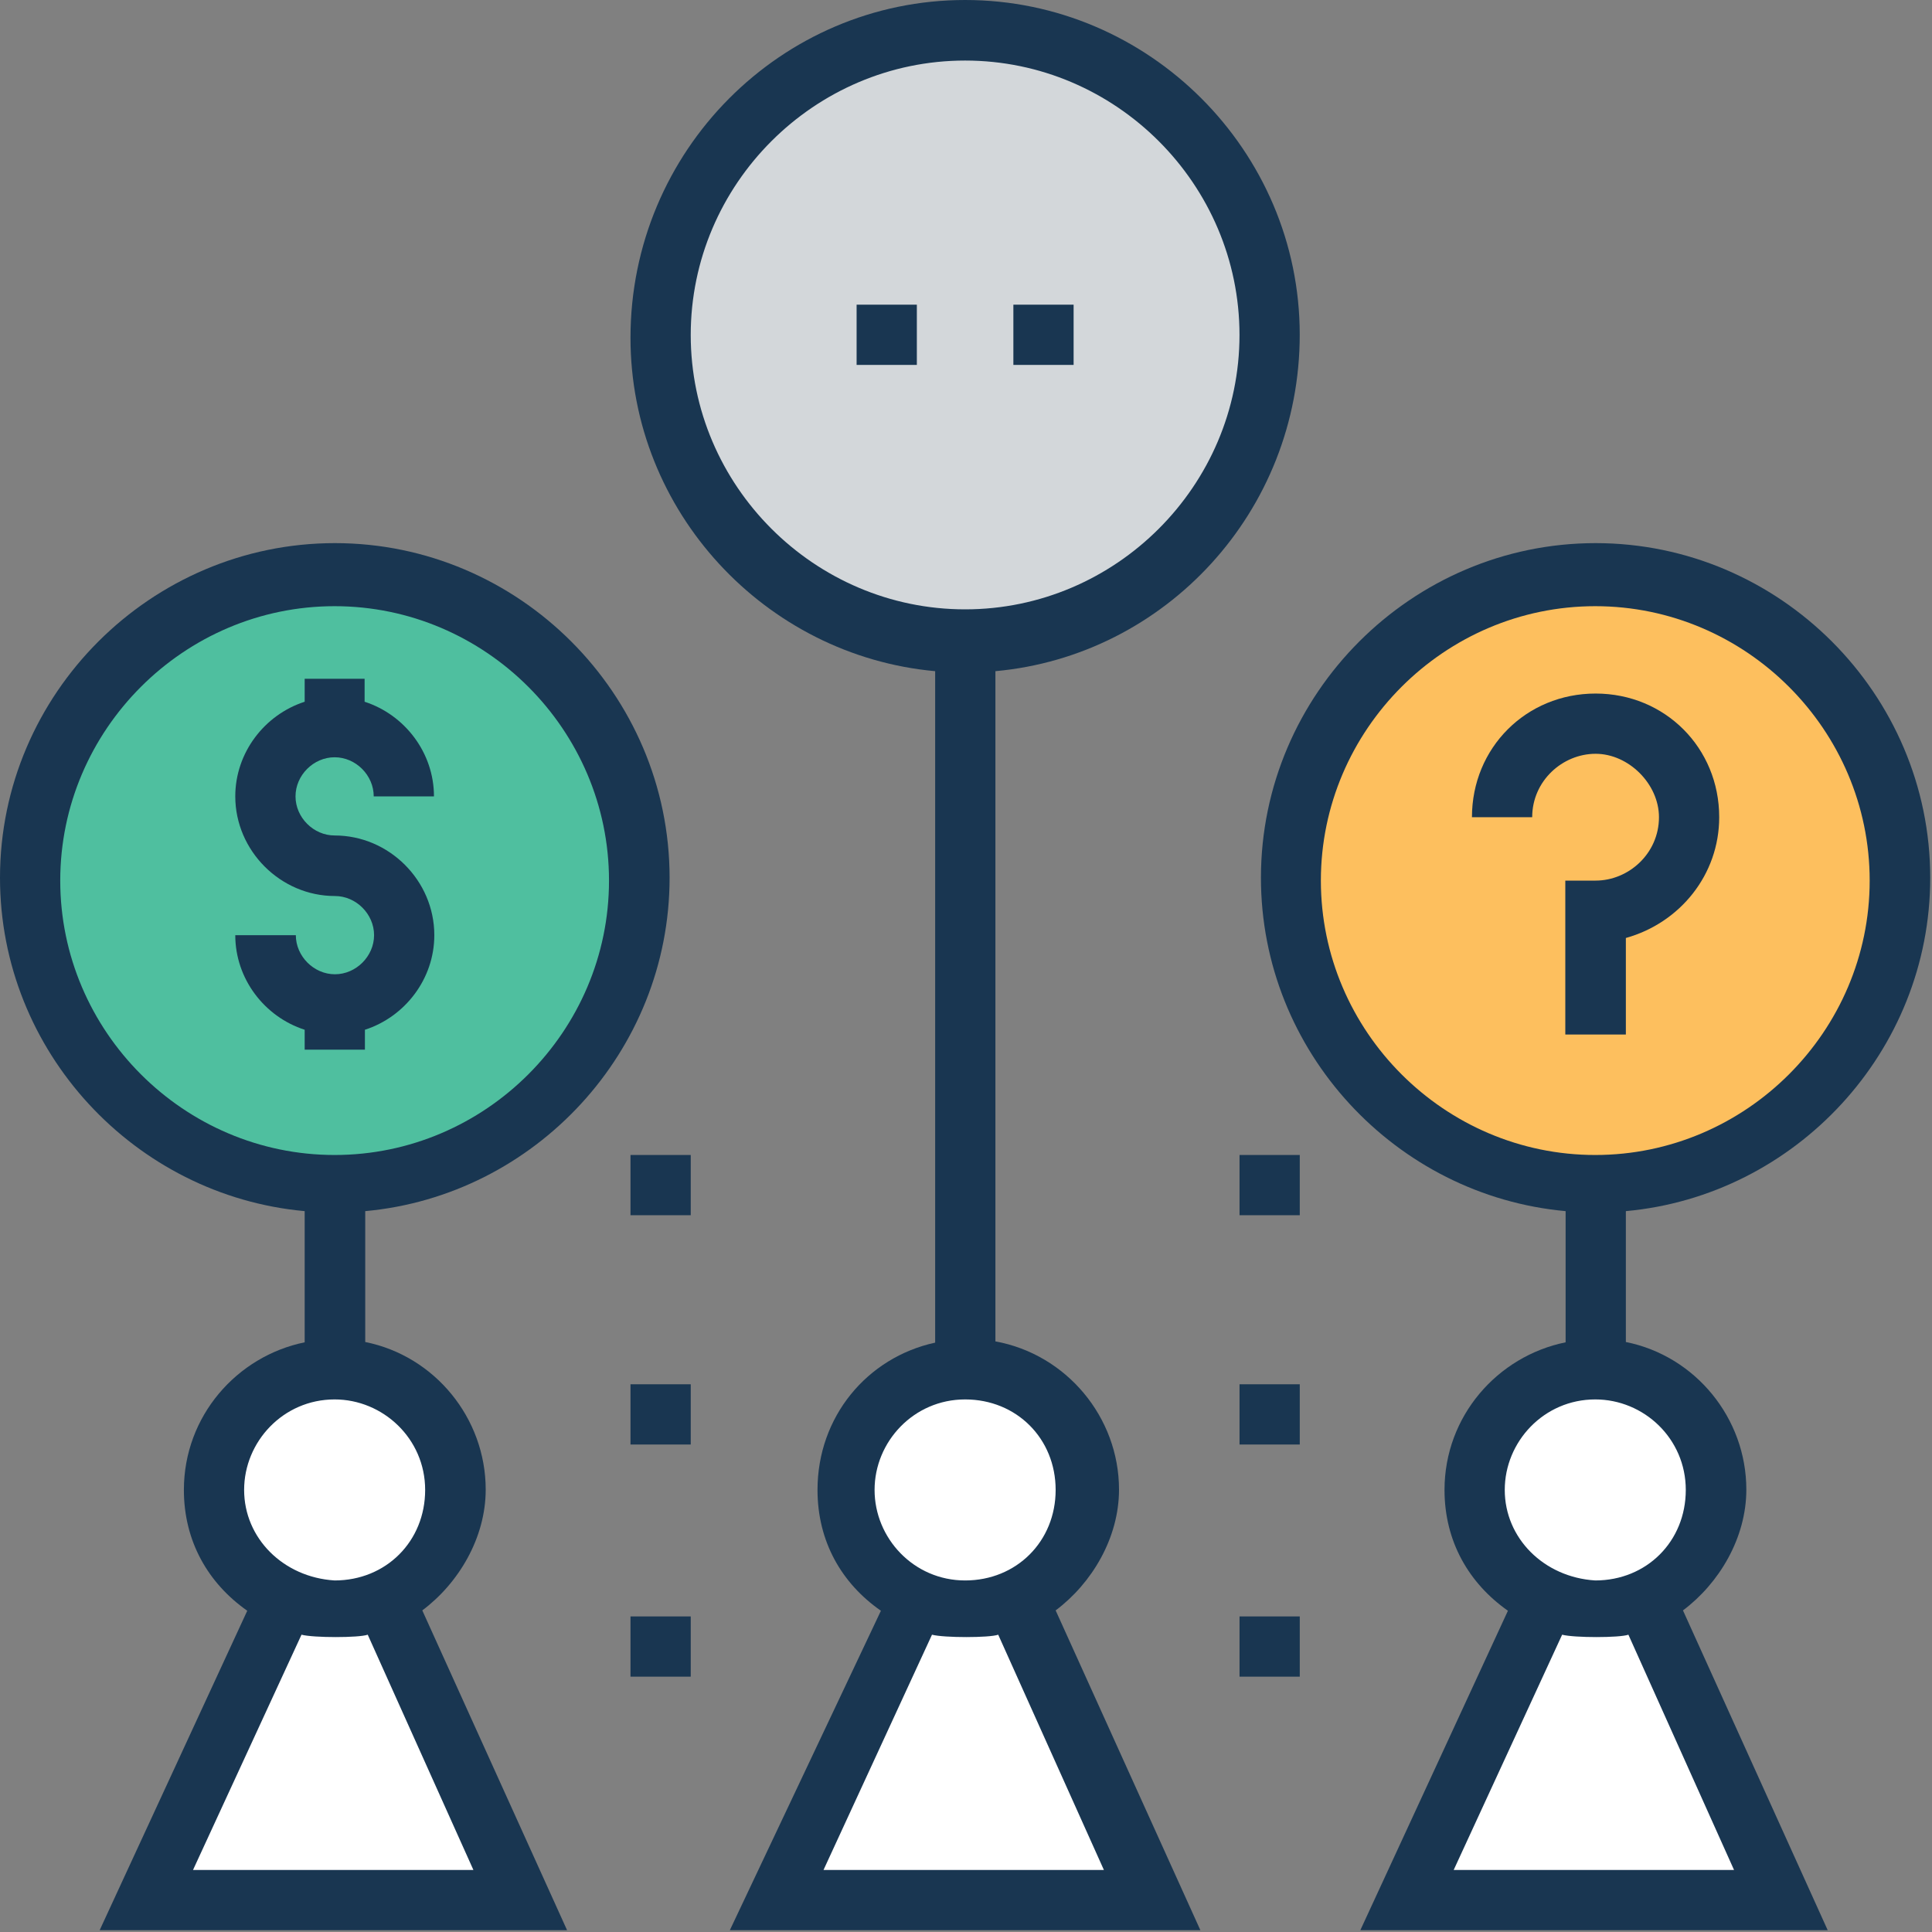 <?xml version="1.0" encoding="UTF-8"?>
<svg width="50px" height="50px" viewBox="0 0 50 50" version="1.1" xmlns="http://www.w3.org/2000/svg" xmlns:xlink="http://www.w3.org/1999/xlink">
    <rect x="0" y="0" width="50" height="50" fill="#808080" stroke="none"/>
    <!-- Generator: Sketch 43.1 (39012) - http://www.bohemiancoding.com/sketch -->
    <title>flaticon1491910992-svg</title>
    <desc>Created with Sketch.</desc>
    <defs></defs>
    <g id="Page-1" stroke="none" stroke-width="1" fill="none" fill-rule="evenodd">
        <g id="MD" transform="translate(-554, -866)" fill-rule="nonzero">
            <g id="Benefits" transform="translate(279, 843)">
                <g id="Orders" transform="translate(236, 0)">
                    <g id="flaticon1491910992-svg" transform="translate(39, 23)">
                        <path d="M29.817,49.17 L26.275,41.4 C27.352,40.91 28.103,39.824 28.103,38.559 C28.103,36.837 26.707,35.433 24.977,35.433 C23.255,35.433 21.851,36.829 21.851,38.559 C21.851,39.824 22.602,40.91 23.679,41.4 L20.137,49.17 L29.817,49.17 Z" id="Shape" fill="#FFFFFF"></path>
                        <circle id="Oval" fill="#D3D7DA" cx="24.977" cy="8.66" r="7.885"></circle>
                        <circle id="Oval" fill="#FDBF5E" cx="41.294" cy="22.79" r="7.885"></circle>
                        <g id="Group" transform="translate(5.534, 35.433)" fill="#FFFFFF">
                            <ellipse id="Oval" cx="19.443" cy="3.126" rx="3.126" ry="3.126"></ellipse>
                            <ellipse id="Oval" cx="3.126" cy="3.126" rx="3.126" ry="3.126"></ellipse>
                        </g>
                        <path d="M42.069,26.773 L40.51,26.773 L40.51,22.79 L41.294,22.79 C42.151,22.79 42.934,22.087 42.934,21.149 C42.934,20.292 42.151,19.508 41.294,19.508 C40.437,19.508 39.653,20.21 39.653,21.149 L38.094,21.149 C38.094,19.353 39.498,17.949 41.294,17.949 C43.089,17.949 44.493,19.353 44.493,21.149 C44.493,22.634 43.481,23.883 42.077,24.275 L42.077,26.773 L42.069,26.773 L42.069,26.773 Z" id="SVGCleanerId_0" fill="#193651"></path>
                        <g id="Group" transform="translate(16.317, 29.891)" fill="#193651">
                            <rect id="Rectangle-path" x="15.762" y="0" width="1.559" height="1.559"></rect>
                            <rect id="Rectangle-path" x="15.762" y="5.934" width="1.559" height="1.559"></rect>
                            <rect id="Rectangle-path" x="15.762" y="11.942" width="1.559" height="1.559"></rect>
                            <rect id="Rectangle-path" x="0" y="0" width="1.559" height="1.559"></rect>
                            <rect id="Rectangle-path" x="0" y="5.934" width="1.559" height="1.559"></rect>
                            <rect id="Rectangle-path" x="0" y="11.942" width="1.559" height="1.559"></rect>
                        </g>
                        <circle id="Oval" fill="#4FBF9F" cx="8.66" cy="22.79" r="7.885"></circle>
                        <circle id="Oval" fill="#FDBF5E" cx="41.294" cy="22.79" r="7.885"></circle>
                        <path d="M46.126,49.17 L42.583,41.4 C43.661,40.91 44.412,39.824 44.412,38.559 C44.412,36.837 43.016,35.433 41.285,35.433 C39.563,35.433 38.159,36.829 38.159,38.559 C38.159,39.824 38.91,40.91 39.988,41.4 L36.445,49.17 L46.126,49.17 Z" id="Shape" fill="#FFFFFF"></path>
                        <path d="M49.954,22.716 C49.954,17.957 46.052,14.056 41.294,14.056 C36.535,14.056 32.633,17.957 32.633,22.716 C32.633,27.214 36.119,30.944 40.518,31.344 L40.518,34.739 C38.755,35.098 37.384,36.649 37.384,38.559 C37.384,39.89 38.013,40.975 39.025,41.686 L35.205,49.954 L47.301,49.954 L43.555,41.677 C44.493,40.975 45.195,39.8 45.195,38.551 C45.195,36.698 43.873,35.09 42.077,34.731 L42.077,31.344 C46.469,30.944 49.954,27.214 49.954,22.716 Z M34.184,22.79 C34.184,18.888 37.384,15.688 41.285,15.688 C45.187,15.688 48.387,18.888 48.387,22.79 C48.387,26.691 45.187,29.891 41.285,29.891 C37.384,29.891 34.184,26.691 34.184,22.79 Z M44.877,48.395 L37.621,48.395 L40.428,42.306 C40.739,42.388 41.914,42.388 42.143,42.306 L44.877,48.395 Z M43.628,38.559 C43.628,39.89 42.616,40.902 41.285,40.902 C39.955,40.82 38.943,39.808 38.943,38.559 C38.943,37.31 39.955,36.217 41.285,36.217 C42.543,36.217 43.628,37.229 43.628,38.559 Z" id="Shape" fill="#193651"></path>
                        <path d="M13.501,49.17 L9.958,41.4 C11.035,40.91 11.786,39.824 11.786,38.559 C11.786,36.837 10.391,35.433 8.66,35.433 C6.93,35.433 5.534,36.829 5.534,38.559 C5.534,39.824 6.285,40.91 7.362,41.4 L3.82,49.17 L13.501,49.17 Z" id="Shape" fill="#FFFFFF"></path>
                        <path d="M42.069,26.773 L40.51,26.773 L40.51,22.79 L41.294,22.79 C42.151,22.79 42.934,22.087 42.934,21.149 C42.934,20.292 42.151,19.508 41.294,19.508 C40.437,19.508 39.653,20.21 39.653,21.149 L38.094,21.149 C38.094,19.353 39.498,17.949 41.294,17.949 C43.089,17.949 44.493,19.353 44.493,21.149 C44.493,22.634 43.481,23.883 42.077,24.275 L42.077,26.773 L42.069,26.773 L42.069,26.773 Z" id="SVGCleanerId_0_1_" fill="#193651"></path>
                        <g id="Group" fill="#193651">
                            <path d="M8.66,21.622 C8.114,21.622 7.648,21.157 7.648,20.61 C7.648,20.063 8.114,19.598 8.66,19.598 C9.207,19.598 9.672,20.063 9.672,20.61 L11.231,20.61 C11.231,19.476 10.472,18.496 9.436,18.161 L9.436,17.566 L7.885,17.566 L7.885,18.161 C6.848,18.496 6.089,19.476 6.089,20.61 C6.089,22.014 7.256,23.189 8.668,23.189 C9.215,23.189 9.681,23.655 9.681,24.202 C9.681,24.748 9.215,25.214 8.668,25.214 C8.122,25.214 7.656,24.748 7.656,24.202 L6.089,24.202 C6.089,25.336 6.848,26.316 7.885,26.65 L7.885,27.165 L9.444,27.165 L9.444,26.65 C10.48,26.316 11.24,25.336 11.24,24.202 C11.24,22.79 10.072,21.622 8.66,21.622 Z" id="Shape"></path>
                            <rect id="Rectangle-path" x="22.169" y="7.885" width="1.559" height="1.559"></rect>
                            <rect id="Rectangle-path" x="26.226" y="7.885" width="1.559" height="1.559"></rect>
                            <path d="M33.637,8.66 C33.637,3.902 29.736,0 24.977,0 C20.218,0 16.317,3.902 16.317,8.742 C16.317,13.239 19.802,16.97 24.202,17.37 L24.202,34.747 C22.439,35.131 21.157,36.666 21.157,38.559 C21.157,39.89 21.777,40.975 22.798,41.686 L18.888,49.954 L31.066,49.954 L27.32,41.677 C28.258,40.975 28.96,39.8 28.96,38.551 C28.96,36.674 27.597,35.049 25.761,34.715 L25.761,17.37 C30.16,16.97 33.637,13.24 33.637,8.66 Z M28.569,48.395 L21.312,48.395 L24.12,42.306 C24.43,42.388 25.606,42.388 25.834,42.306 L28.569,48.395 Z M27.32,38.559 C27.32,39.89 26.308,40.902 24.977,40.902 C23.646,40.902 22.634,39.808 22.634,38.559 C22.634,37.31 23.646,36.217 24.977,36.217 C26.308,36.217 27.32,37.229 27.32,38.559 Z M24.977,15.77 C21.075,15.77 17.876,12.57 17.876,8.669 C17.876,4.767 21.075,1.567 24.977,1.567 C28.879,1.567 32.078,4.767 32.078,8.669 C32.078,12.57 28.879,15.77 24.977,15.77 Z" id="Shape"></path>
                            <path d="M17.329,22.716 C17.329,17.957 13.427,14.056 8.668,14.056 C3.91,14.056 0,17.949 0,22.716 C0,27.214 3.485,30.944 7.885,31.344 L7.885,34.739 C6.13,35.098 4.759,36.649 4.759,38.559 C4.759,39.89 5.387,40.975 6.399,41.686 L2.579,49.954 L14.676,49.954 L10.929,41.677 C11.868,40.975 12.57,39.8 12.57,38.551 C12.57,36.698 11.248,35.09 9.452,34.731 L9.452,31.344 C13.843,30.944 17.329,27.214 17.329,22.716 Z M1.559,22.79 C1.559,18.888 4.759,15.688 8.66,15.688 C12.562,15.688 15.761,18.888 15.761,22.79 C15.761,26.691 12.562,29.891 8.66,29.891 C4.759,29.891 1.559,26.691 1.559,22.79 Z M12.252,48.395 L4.995,48.395 L7.803,42.306 C8.114,42.388 9.289,42.388 9.517,42.306 L12.252,48.395 Z M11.003,38.559 C11.003,39.89 9.991,40.902 8.66,40.902 C7.33,40.82 6.318,39.808 6.318,38.559 C6.318,37.31 7.33,36.217 8.66,36.217 C9.909,36.217 11.003,37.229 11.003,38.559 Z" id="Shape"></path>
                        </g>
                    </g>
                </g>
            </g>
        </g>
    </g>
</svg>